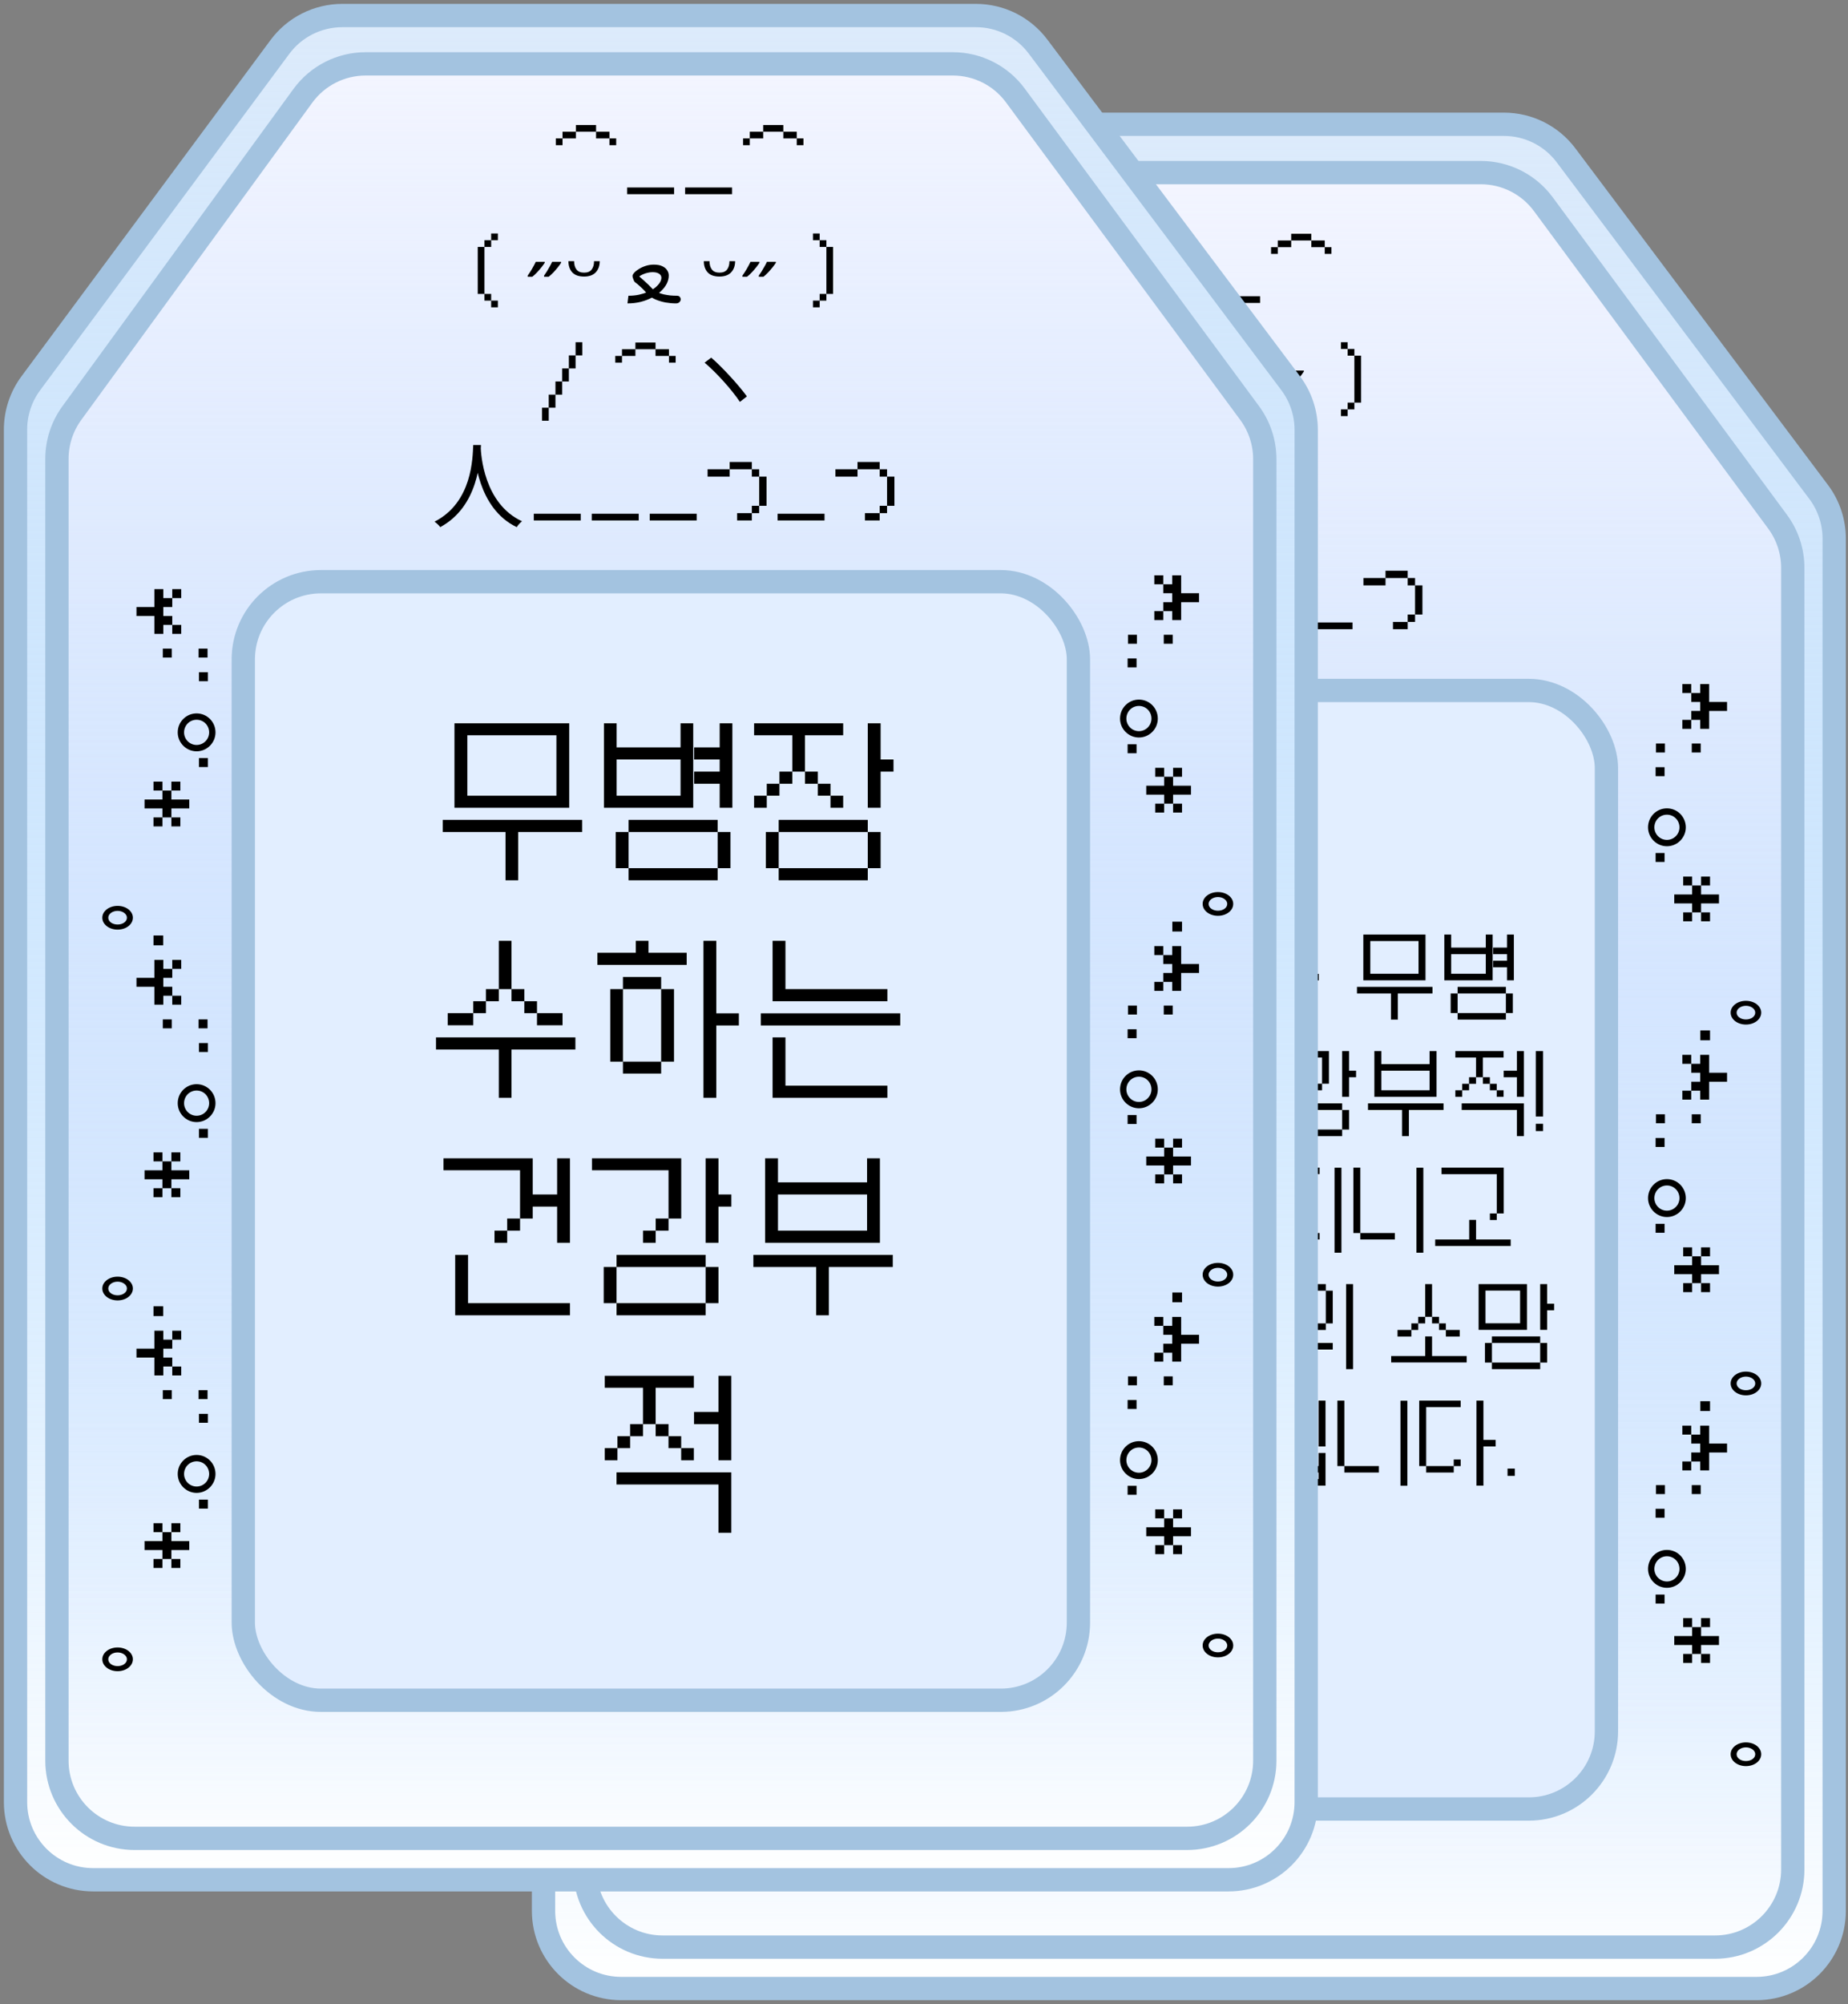<svg width="238" height="258" viewBox="0 0 238 258" fill="none" xmlns="http://www.w3.org/2000/svg">
<rect x="0" y="0" width="238" height="258" fill="#808080" stroke="none"/>
<path d="M71.965 63.348L104.048 20.047C105.934 17.501 108.915 16 112.083 16H193.691C196.837 16 199.8 17.48 201.688 19.997L234.22 63.332C235.519 65.064 236.222 67.171 236.222 69.336V246C236.222 251.523 231.745 256 226.222 256H80C74.477 256 70 251.523 70 246V69.301C70 67.157 70.689 65.07 71.965 63.348Z" fill="white"/>
<path d="M71.965 63.348L104.048 20.047C105.934 17.501 108.915 16 112.083 16H193.691C196.837 16 199.8 17.48 201.688 19.997L234.22 63.332C235.519 65.064 236.222 67.171 236.222 69.336V246C236.222 251.523 231.745 256 226.222 256H80C74.477 256 70 251.523 70 246V69.301C70 67.157 70.689 65.07 71.965 63.348Z" fill="url(#paint0_linear_1204_2113)"/>
<path d="M71.965 63.348L104.048 20.047C105.934 17.501 108.915 16 112.083 16H193.691C196.837 16 199.8 17.48 201.688 19.997L234.22 63.332C235.519 65.064 236.222 67.171 236.222 69.336V246C236.222 251.523 231.745 256 226.222 256H80C74.477 256 70 251.523 70 246V69.301C70 67.157 70.689 65.07 71.965 63.348Z" stroke="#A3C3E0" stroke-width="3"/>
<path d="M77.25 67.183L107.007 26.334C108.889 23.75 111.893 22.222 115.09 22.222H190.715C193.89 22.222 196.876 23.73 198.761 26.284L228.934 67.167C230.204 68.887 230.889 70.968 230.889 73.105V240.667C230.889 246.189 226.411 250.667 220.889 250.667H85.333C79.81 250.667 75.333 246.189 75.333 240.667V73.071C75.333 70.955 76.004 68.893 77.25 67.183Z" fill="url(#paint1_linear_1204_2113)" stroke="#A3C3E0" stroke-width="3"/>
<rect x="99.333" y="88.889" width="107.556" height="144" rx="10" fill="#E2EEFF" stroke="#A3C3E0" stroke-width="3"/>
<path d="M83.145 228.491C82.489 228.491 81.945 228.123 81.945 227.611C81.945 227.131 82.489 226.731 83.145 226.731C83.801 226.731 84.345 227.131 84.345 227.611C84.345 228.123 83.801 228.491 83.145 228.491ZM83.145 229.147C84.233 229.147 85.113 228.475 85.113 227.611C85.113 226.763 84.233 226.091 83.145 226.091C82.057 226.091 81.177 226.763 81.177 227.611C81.177 228.475 82.057 229.147 83.145 229.147ZM86.617 213.551V212.399H88.921V211.247H90.073V212.399H92.377V213.551H90.073V214.703H88.921V213.551H86.617ZM87.769 215.855V214.703H88.921V215.855H87.769ZM87.769 211.247V210.095H88.921V211.247H87.769ZM90.073 215.855V214.703H91.225V215.855H90.073ZM90.073 211.247V210.095H91.225V211.247H90.073ZM93.625 208.214V207.062H94.777V208.214H93.625ZM90.889 203.759C90.889 205.087 91.977 206.191 93.321 206.191C94.665 206.191 95.753 205.087 95.753 203.759C95.753 202.399 94.665 201.311 93.321 201.311C91.977 201.311 90.889 202.399 90.889 203.759ZM94.937 203.759C94.937 204.639 94.217 205.375 93.321 205.375C92.425 205.375 91.705 204.639 91.705 203.759C91.705 202.847 92.425 202.127 93.321 202.127C94.217 202.127 94.937 202.847 94.937 203.759ZM93.625 197.167V196.015H94.777V197.167H93.625ZM88.969 194.12V192.968H90.121V194.12H88.969ZM93.577 194.12V192.968H94.729V194.12H93.577ZM85.577 188.77V187.618H87.881V185.314H89.033V186.466H90.185V187.618H89.033V188.77H90.185V189.922H89.033V191.074H87.881V188.77H85.577ZM90.185 191.074V189.922H91.337V191.074H90.185ZM90.185 186.466V185.314H91.337V186.466H90.185ZM87.769 183.433V182.169H89.017V183.433H87.769ZM83.145 180.757C82.489 180.757 81.945 180.389 81.945 179.877C81.945 179.397 82.489 178.997 83.145 178.997C83.801 178.997 84.345 179.397 84.345 179.877C84.345 180.389 83.801 180.757 83.145 180.757ZM83.145 181.413C84.233 181.413 85.113 180.741 85.113 179.877C85.113 179.029 84.233 178.357 83.145 178.357C82.057 178.357 81.177 179.029 81.177 179.877C81.177 180.741 82.057 181.413 83.145 181.413ZM86.617 165.816V164.664H88.921V163.512H90.073V164.664H92.377V165.816H90.073V166.968H88.921V165.816H86.617ZM87.769 168.12V166.968H88.921V168.12H87.769ZM87.769 163.512V162.36H88.921V163.512H87.769ZM90.073 168.12V166.968H91.225V168.12H90.073ZM90.073 163.512V162.36H91.225V163.512H90.073ZM93.625 160.48V159.328H94.777V160.48H93.625ZM90.889 156.025C90.889 157.353 91.977 158.457 93.321 158.457C94.665 158.457 95.753 157.353 95.753 156.025C95.753 154.665 94.665 153.577 93.321 153.577C91.977 153.577 90.889 154.665 90.889 156.025ZM94.937 156.025C94.937 156.905 94.217 157.641 93.321 157.641C92.425 157.641 91.705 156.905 91.705 156.025C91.705 155.113 92.425 154.393 93.321 154.393C94.217 154.393 94.937 155.113 94.937 156.025ZM93.625 149.433V148.281H94.777V149.433H93.625ZM88.969 146.386V145.234H90.121V146.386H88.969ZM93.577 146.386V145.234H94.729V146.386H93.577ZM85.577 141.035V139.883H87.881V137.579H89.033V138.731H90.185V139.883H89.033V141.035H90.185V142.187H89.033V143.339H87.881V141.035H85.577ZM90.185 143.339V142.187H91.337V143.339H90.185ZM90.185 138.731V137.579H91.337V138.731H90.185ZM87.769 135.699V134.435H89.017V135.699H87.769ZM83.145 133.022C82.489 133.022 81.945 132.654 81.945 132.142C81.945 131.662 82.489 131.262 83.145 131.262C83.801 131.262 84.345 131.662 84.345 132.142C84.345 132.654 83.801 133.022 83.145 133.022ZM83.145 133.678C84.233 133.678 85.113 133.006 85.113 132.142C85.113 131.294 84.233 130.622 83.145 130.622C82.057 130.622 81.177 131.294 81.177 132.142C81.177 133.006 82.057 133.678 83.145 133.678ZM86.617 118.082V116.93H88.921V115.778H90.073V116.93H92.377V118.082H90.073V119.234H88.921V118.082H86.617ZM87.769 120.386V119.234H88.921V120.386H87.769ZM87.769 115.778V114.626H88.921V115.778H87.769ZM90.073 120.386V119.234H91.225V120.386H90.073ZM90.073 115.778V114.626H91.225V115.778H90.073ZM93.625 112.745V111.593H94.777V112.745H93.625ZM90.889 108.291C90.889 109.619 91.977 110.723 93.321 110.723C94.665 110.723 95.753 109.619 95.753 108.291C95.753 106.931 94.665 105.843 93.321 105.843C91.977 105.843 90.889 106.931 90.889 108.291ZM94.937 108.291C94.937 109.171 94.217 109.907 93.321 109.907C92.425 109.907 91.705 109.171 91.705 108.291C91.705 107.379 92.425 106.659 93.321 106.659C94.217 106.659 94.937 107.379 94.937 108.291ZM93.625 101.699V100.547H94.777V101.699H93.625ZM88.969 98.652V97.5H90.121V98.652H88.969ZM93.577 98.652V97.5H94.729V98.652H93.577ZM85.577 93.301V92.149H87.881V89.845H89.033V90.997H90.185V92.149H89.033V93.301H90.185V94.453H89.033V95.605H87.881V93.301H85.577ZM90.185 95.605V94.453H91.337V95.605H90.185ZM90.185 90.997V89.845H91.337V90.997H90.185Z" fill="black"/>
<path d="M224.855 226.713C225.511 226.713 226.055 226.345 226.055 225.833C226.055 225.353 225.511 224.953 224.855 224.953C224.199 224.953 223.655 225.353 223.655 225.833C223.655 226.345 224.199 226.713 224.855 226.713ZM224.855 227.369C223.767 227.369 222.887 226.697 222.887 225.833C222.887 224.985 223.767 224.313 224.855 224.313C225.943 224.313 226.823 224.985 226.823 225.833C226.823 226.697 225.943 227.369 224.855 227.369ZM221.383 211.773V210.621H219.079V209.469H217.927V210.621H215.623V211.773H217.927V212.925H219.079V211.773H221.383ZM220.231 214.077V212.925H219.079V214.077H220.231ZM220.231 209.469V208.317H219.079V209.469H220.231ZM217.927 214.077V212.925H216.775V214.077H217.927ZM217.927 209.469V208.317H216.775V209.469H217.927ZM214.375 206.436V205.284H213.223V206.436H214.375ZM217.111 201.981C217.111 203.309 216.023 204.413 214.679 204.413C213.335 204.413 212.247 203.309 212.247 201.981C212.247 200.621 213.335 199.533 214.679 199.533C216.023 199.533 217.111 200.621 217.111 201.981ZM213.063 201.981C213.063 202.861 213.783 203.597 214.679 203.597C215.575 203.597 216.295 202.861 216.295 201.981C216.295 201.069 215.575 200.349 214.679 200.349C213.783 200.349 213.063 201.069 213.063 201.981ZM214.375 195.389V194.237H213.223V195.389H214.375ZM219.031 192.343V191.191H217.879V192.343H219.031ZM214.423 192.343V191.191H213.271V192.343H214.423ZM222.423 186.992V185.84H220.119V183.536H218.967V184.688H217.815V185.84H218.967V186.992H217.815V188.144H218.967V189.296H220.119V186.992H222.423ZM217.815 189.296V188.144H216.663V189.296H217.815ZM217.815 184.688V183.536H216.663V184.688H217.815ZM220.231 181.655V180.391H218.983V181.655H220.231ZM224.855 178.979C225.511 178.979 226.055 178.611 226.055 178.099C226.055 177.619 225.511 177.219 224.855 177.219C224.199 177.219 223.655 177.619 223.655 178.099C223.655 178.611 224.199 178.979 224.855 178.979ZM224.855 179.635C223.767 179.635 222.887 178.963 222.887 178.099C222.887 177.251 223.767 176.579 224.855 176.579C225.943 176.579 226.823 177.251 226.823 178.099C226.823 178.963 225.943 179.635 224.855 179.635ZM221.383 164.039V162.887H219.079V161.735H217.927V162.887H215.623V164.039H217.927V165.191H219.079V164.039H221.383ZM220.231 166.343V165.191H219.079V166.343H220.231ZM220.231 161.735V160.583H219.079V161.735H220.231ZM217.927 166.343V165.191H216.775V166.343H217.927ZM217.927 161.735V160.583H216.775V161.735H217.927ZM214.375 158.702V157.55H213.223V158.702H214.375ZM217.111 154.247C217.111 155.575 216.023 156.679 214.679 156.679C213.335 156.679 212.247 155.575 212.247 154.247C212.247 152.887 213.335 151.799 214.679 151.799C216.023 151.799 217.111 152.887 217.111 154.247ZM213.063 154.247C213.063 155.127 213.783 155.863 214.679 155.863C215.575 155.863 216.295 155.127 216.295 154.247C216.295 153.335 215.575 152.615 214.679 152.615C213.783 152.615 213.063 153.335 213.063 154.247ZM214.375 147.655V146.503H213.223V147.655H214.375ZM219.031 144.608V143.456H217.879V144.608H219.031ZM214.423 144.608V143.456H213.271V144.608H214.423ZM222.423 139.257V138.105H220.119V135.801H218.967V136.953H217.815V138.105H218.967V139.257H217.815V140.409H218.967V141.561H220.119V139.257H222.423ZM217.815 141.561V140.409H216.663V141.561H217.815ZM217.815 136.953V135.801H216.663V136.953H217.815ZM220.231 133.921V132.657H218.983V133.921H220.231ZM224.855 131.244C225.511 131.244 226.055 130.876 226.055 130.364C226.055 129.884 225.511 129.484 224.855 129.484C224.199 129.484 223.655 129.884 223.655 130.364C223.655 130.876 224.199 131.244 224.855 131.244ZM224.855 131.9C223.767 131.9 222.887 131.228 222.887 130.364C222.887 129.516 223.767 128.844 224.855 128.844C225.943 128.844 226.823 129.516 226.823 130.364C226.823 131.228 225.943 131.9 224.855 131.9ZM221.383 116.304V115.152H219.079V114H217.927V115.152H215.623V116.304H217.927V117.456H219.079V116.304H221.383ZM220.231 118.608V117.456H219.079V118.608H220.231ZM220.231 114V112.848H219.079V114H220.231ZM217.927 118.608V117.456H216.775V118.608H217.927ZM217.927 114V112.848H216.775V114H217.927ZM214.375 110.968V109.816H213.223V110.968H214.375ZM217.111 106.513C217.111 107.841 216.023 108.945 214.679 108.945C213.335 108.945 212.247 107.841 212.247 106.513C212.247 105.153 213.335 104.065 214.679 104.065C216.023 104.065 217.111 105.153 217.111 106.513ZM213.063 106.513C213.063 107.393 213.783 108.129 214.679 108.129C215.575 108.129 216.295 107.393 216.295 106.513C216.295 105.601 215.575 104.881 214.679 104.881C213.783 104.881 213.063 105.601 213.063 106.513ZM214.375 99.921V98.769H213.223V99.921H214.375ZM219.031 96.874V95.722H217.879V96.874H219.031ZM214.423 96.874V95.722H213.271V96.874H214.423ZM222.423 91.523V90.371H220.119V88.067H218.967V89.219H217.815V90.371H218.967V91.523H217.815V92.675H218.967V93.827H220.119V91.523H222.423ZM217.815 93.827V92.675H216.663V93.827H217.815ZM217.815 89.219V88.067H216.663V89.219H217.815Z" fill="black"/>
<path d="M113.163 120.315H119.39V121.147H114.06V125.359H113.163V120.315ZM114.06 125.359H119.39V126.204H114.06V125.359ZM121.093 120.315H121.99V122.837H122.887V123.682H121.99V126.204H121.093V120.315ZM114.879 127.049H121.093V127.894H114.879V127.049ZM113.982 127.894H114.879V130.416H113.982V127.894ZM121.093 127.894H121.99V130.416H121.093V127.894ZM114.879 130.416H121.093V131.261H114.879V130.416ZM127.076 120.315H127.96V123.682H127.076V120.315ZM126.179 123.682H127.076V124.527H126.179V123.682ZM127.96 123.682H128.857V124.527H127.96V123.682ZM125.295 124.527H126.179V125.372H125.295V124.527ZM128.857 124.527H129.741V125.372H128.857V124.527ZM124.411 125.372H125.295V126.204H124.411V125.372ZM129.741 125.372H130.625V126.204H129.741V125.372ZM132.536 120.315H133.42V126.204H132.536V120.315ZM125.23 127.049H126.127V130.416H133.238V131.261H125.23V127.049ZM135.846 120.315H139.395V121.147H135.846V120.315ZM134.949 121.147H135.846V128.739H134.949V121.147ZM139.395 121.147H140.292V128.739H139.395V121.147ZM135.846 128.739H139.395V129.571H135.846V128.739ZM143.074 120.328H143.958V131.274H143.074V120.328ZM148.863 120.315H149.747V121.992H154.206V120.315H155.09V126.204H148.863V120.315ZM149.747 122.837V125.359H154.206V122.837H149.747ZM156.793 120.315H157.69V122.837H158.587V123.682H157.69V126.204H156.793V120.315ZM149.682 127.049H157.69V127.894H150.579V130.416H157.69V131.261H149.682V127.049ZM161.839 120.315H168.053V121.147H161.839V120.315ZM160.942 121.147H161.839V123.682H160.942V121.147ZM168.053 121.147H168.95V123.682H168.053V121.147ZM161.839 123.682H168.053V124.527H161.839V123.682ZM160.123 125.372H169.847V126.217H160.123V125.372ZM160.942 127.049H161.839V130.416H168.95V131.261H160.942V127.049ZM175.58 120.315H183.588V126.204H175.58V120.315ZM176.477 121.147V125.359H182.691V121.147H176.477ZM174.761 127.049H184.485V127.894H180.026V131.261H179.142V127.894H174.761V127.049ZM186.009 120.315H186.893V121.992H191.352V120.315H192.236V126.204H186.009V120.315ZM186.893 122.837V125.359H191.352V122.837H186.893ZM194.082 120.315H194.966V126.204H194.082V124.527H192.301V123.682H194.082V122.837H192.301V121.992H194.082V120.315ZM187.725 127.049H193.939V127.894H187.725V127.049ZM186.828 127.894H187.725V130.416H186.828V127.894ZM193.939 127.894H194.836V130.416H193.939V127.894ZM187.725 130.416H193.939V131.261H187.725V130.416ZM109.38 135.315H115.594V136.147H112.929V138.682H112.045V136.147H109.38V135.315ZM111.148 138.682H112.045V139.527H111.148V138.682ZM112.929 138.682H113.826V139.527H112.929V138.682ZM110.264 139.527H111.148V140.359H110.264V139.527ZM113.826 139.527H114.71V140.359H113.826V139.527ZM109.38 140.359H110.264V141.204H109.38V140.359ZM114.71 140.359H115.594V141.204H114.71V140.359ZM117.31 135.315H118.207V137.837H119.104V138.682H118.207V141.204H117.31V135.315ZM111.096 142.049H117.31V142.894H111.096V142.049ZM110.199 142.894H111.096V145.416H110.199V142.894ZM117.31 142.894H118.207V145.416H117.31V142.894ZM111.096 145.416H117.31V146.261H111.096V145.416ZM125.022 135.315H125.906V138.682H125.022V135.315ZM124.125 138.682H125.022V139.527H124.125V138.682ZM125.906 138.682H126.803V139.527H125.906V138.682ZM123.241 139.527H124.125V140.359H123.241V139.527ZM126.803 139.527H127.687V140.359H126.803V139.527ZM121.46 140.359H123.241V141.204H121.46V140.359ZM127.687 140.359H129.468V141.204H127.687V140.359ZM120.641 142.049H130.365V142.894H125.906V146.261H125.022V142.894H120.641V142.049ZM134.58 135.315H135.464V136.147H138.129V136.992H131.902V136.147H134.58V135.315ZM133.683 137.837H136.348V138.682H133.683V137.837ZM132.799 138.682H133.683V143.739H132.799V138.682ZM136.348 138.682H137.245V143.739H136.348V138.682ZM133.683 143.739H136.348V144.571H133.683V143.739ZM139.299 135.315H140.196V140.372H141.769V141.217H140.196V146.261H139.299V135.315ZM144.121 135.315H145.018V138.682H152.129V139.527H144.121V135.315ZM143.302 140.372H153.026V141.217H143.302V140.372ZM144.121 142.049H145.018V145.416H152.129V146.261H144.121V142.049ZM154.563 135.315H160.79V139.514H159.906V136.147H154.563V135.315ZM159.009 139.514H159.906V140.359H159.009V139.514ZM158.125 140.359H159.009V141.204H158.125V140.359ZM162.493 135.315H163.39V141.204H162.493V138.682H160.79V137.837H162.493V135.315ZM155.382 142.049H156.279V145.416H163.39V146.261H155.382V142.049ZM164.922 135.315H171.149V139.514H170.265V136.147H164.922V135.315ZM169.368 139.514H170.265V140.359H169.368V139.514ZM168.484 140.359H169.368V141.204H168.484V140.359ZM172.852 135.315H173.749V137.837H174.646V138.682H173.749V141.204H172.852V135.315ZM166.638 142.049H172.852V142.894H166.638V142.049ZM165.741 142.894H166.638V145.416H165.741V142.894ZM172.852 142.894H173.749V145.416H172.852V142.894ZM166.638 145.416H172.852V146.261H166.638V145.416ZM177.002 135.315H177.899V136.992H184.113V135.315H185.01V141.204H177.002V135.315ZM177.899 137.837V140.359H184.113V137.837H177.899ZM176.183 142.049H185.907V142.894H181.448V146.261H180.564V142.894H176.183V142.049ZM187.431 135.315H193.645V136.147H190.98V138.682H190.096V136.147H187.431V135.315ZM189.199 138.682H190.096V139.527H189.199V138.682ZM190.98 138.682H191.877V139.527H190.98V138.682ZM188.315 139.527H189.199V140.359H188.315V139.527ZM191.877 139.527H192.761V140.359H191.877V139.527ZM187.431 140.359H188.315V141.204H187.431V140.359ZM192.761 140.359H193.645V141.204H192.761V140.359ZM195.361 135.315H196.258V141.204H195.361V138.682H193.658V137.837H195.361V135.315ZM188.25 142.049H196.258V146.261H195.361V142.894H188.25V142.049ZM197.79 135.315H198.726V143.739H197.79V135.315ZM197.79 144.675H198.726V145.611H197.79V144.675ZM114.46 150.315H118.009V151.147H114.46V150.315ZM113.563 151.147H114.46V158.739H113.563V151.147ZM118.009 151.147H118.906V158.739H118.009V151.147ZM114.46 158.739H118.009V159.571H114.46V158.739ZM121.688 150.328H122.572V161.274H121.688V150.328ZM128.296 150.315H129.193V151.992H135.407V150.315H136.304V156.204H128.296V150.315ZM129.193 152.837V155.359H135.407V152.837H129.193ZM127.477 157.049H137.201V157.894H132.742V161.261H131.858V157.894H127.477V157.049ZM138.725 150.315H144.939V151.147H142.274V153.682H141.39V151.147H138.725V150.315ZM140.493 153.682H141.39V154.527H140.493V153.682ZM142.274 153.682H143.171V154.527H142.274V153.682ZM139.609 154.527H140.493V155.359H139.609V154.527ZM143.171 154.527H144.055V155.359H143.171V154.527ZM138.725 155.359H139.609V156.204H138.725V155.359ZM144.055 155.359H144.939V156.204H144.055V155.359ZM146.655 150.315H147.552V156.204H146.655V153.682H144.952V152.837H146.655V150.315ZM139.544 157.049H147.552V161.261H146.655V157.894H139.544V157.049ZM150.801 150.315H157.015V151.147H150.801V150.315ZM149.904 151.147H150.801V153.682H149.904V151.147ZM157.015 151.147H157.912V153.682H157.015V151.147ZM150.801 153.682H157.015V154.527H150.801V153.682ZM149.085 155.372H158.809V156.217H149.085V155.372ZM149.904 157.049H157.912V159.571H150.801V160.416H157.912V161.261H149.904V158.739H157.015V157.894H149.904V157.049ZM163.723 150.315H169.95V151.147H167.285V156.204H166.401V151.147H163.723V150.315ZM165.504 156.204H166.401V157.894H165.504V156.204ZM167.285 156.204H168.169V157.894H167.285V156.204ZM164.62 157.894H165.504V158.739H164.62V157.894ZM168.169 157.894H169.066V158.739H168.169V157.894ZM163.723 158.739H164.62V159.571H163.723V158.739ZM169.066 158.739H169.95V159.571H169.066V158.739ZM171.874 150.328H172.758V161.274H171.874V150.328ZM174.298 150.315H175.195V158.739H174.298V150.315ZM175.195 158.739H179.641V159.571H175.195V158.739ZM182.423 150.328H183.307V161.274H182.423V150.328ZM185.654 150.315H193.662V156.217H192.765V151.16H185.654V150.315ZM191.881 156.217H192.765V157.062H191.881V156.217ZM189.216 157.049H190.1V159.571H194.559V160.403H184.835V159.571H189.216V157.049ZM109.752 165.315H112.417V166.16H109.752V165.315ZM108.868 166.16H109.752V166.992H108.868V166.16ZM112.417 166.16H113.314V166.992H112.417V166.16ZM107.971 166.992H108.868V169.527H107.971V166.992ZM113.314 166.992H114.198V169.527H113.314V166.992ZM108.868 169.527H109.752V170.372H108.868V169.527ZM112.417 169.527H113.314V170.372H112.417V169.527ZM109.752 170.372H112.417V171.204H109.752V170.372ZM116.096 165.315H116.98V171.204H116.096V165.315ZM110.571 172.049H111.455V174.571H110.571V172.049ZM114.133 172.049H115.017V174.571H114.133V172.049ZM109.687 174.571H110.571V175.416H109.687V174.571ZM111.455 174.571H112.352V175.416H111.455V174.571ZM113.236 174.571H114.133V175.416H113.236V174.571ZM115.017 174.571H115.901V175.416H115.017V174.571ZM108.79 175.416H109.687V176.261H108.79V175.416ZM112.352 175.416H113.236V176.261H112.352V175.416ZM115.901 175.416H116.798V176.261H115.901V175.416ZM121.108 165.315H125.554V166.147H121.108V165.315ZM120.224 166.147H121.108V166.992H120.224V166.147ZM125.554 166.147H126.438V166.992H125.554V166.147ZM119.327 166.992H120.224V170.359H119.327V166.992ZM126.438 166.992H127.335V170.359H126.438V166.992ZM120.224 170.359H121.108V171.204H120.224V170.359ZM125.554 170.359H126.438V171.204H125.554V170.359ZM121.108 171.204H125.554V172.049H121.108V171.204ZM118.508 174.558H128.232V175.403H118.508V174.558ZM129.769 165.315H135.996V171.204H129.769V165.315ZM130.653 166.147V170.359H135.112V166.147H130.653ZM137.842 165.315H138.726V171.204H137.842V169.527H136.061V168.682H137.842V167.837H136.061V166.992H137.842V165.315ZM130.588 172.049H131.485V175.416H138.596V176.261H130.588V172.049ZM143.632 165.315H149.859V166.147H144.529V170.359H143.632V165.315ZM144.529 170.359H149.859V171.204H144.529V170.359ZM151.562 165.315H152.459V167.837H153.356V168.682H152.459V171.204H151.562V165.315ZM145.348 172.049H151.562V172.894H145.348V172.049ZM144.451 172.894H145.348V175.416H144.451V172.894ZM151.562 172.894H152.459V175.416H151.562V172.894ZM145.348 175.416H151.562V176.261H145.348V175.416ZM157.545 165.315H158.429V168.682H157.545V165.315ZM156.648 168.682H157.545V169.527H156.648V168.682ZM158.429 168.682H159.326V169.527H158.429V168.682ZM155.764 169.527H156.648V170.372H155.764V169.527ZM159.326 169.527H160.21V170.372H159.326V169.527ZM154.88 170.372H155.764V171.204H154.88V170.372ZM160.21 170.372H161.094V171.204H160.21V170.372ZM163.005 165.315H163.889V171.204H163.005V165.315ZM155.699 172.049H156.596V175.416H163.707V176.261H155.699V172.049ZM166.301 165.315H170.747V166.16H166.301V165.315ZM165.417 166.16H166.301V170.372H165.417V166.16ZM170.747 166.16H171.644V170.372H170.747V166.16ZM166.301 170.372H170.747V171.217H166.301V170.372ZM173.36 165.315H174.257V176.261H173.36V165.315ZM165.43 172.894H171.644V173.739H165.43V172.894ZM183.547 165.315H184.431V169.527H183.547V165.315ZM182.65 169.527H183.547V170.372H182.65V169.527ZM184.431 169.527H185.328V170.372H184.431V169.527ZM181.766 170.372H182.65V171.217H181.766V170.372ZM185.328 170.372H186.212V171.217H185.328V170.372ZM179.985 171.217H181.766V172.062H179.985V171.217ZM186.212 171.217H187.993V172.062H186.212V171.217ZM183.547 172.049H184.431V174.571H188.89V175.403H179.166V174.571H183.547V172.049ZM190.427 165.315H196.654V171.204H190.427V165.315ZM191.311 166.147V170.359H195.77V166.147H191.311ZM198.357 165.315H199.254V167.837H200.151V168.682H199.254V171.204H198.357V165.315ZM192.143 172.049H198.357V172.894H192.143V172.049ZM191.246 172.894H192.143V175.416H191.246V172.894ZM198.357 172.894H199.254V175.416H198.357V172.894ZM192.143 175.416H198.357V176.261H192.143V175.416ZM113.927 180.315H117.476V181.147H113.927V180.315ZM113.03 181.147H113.927V188.739H113.03V181.147ZM117.476 181.147H118.373V188.739H117.476V181.147ZM113.927 188.739H117.476V189.571H113.927V188.739ZM121.155 180.328H122.039V191.274H121.155V180.328ZM129.609 180.315H130.506V181.16H133.171V182.005H131.39V182.837H128.725V182.005H126.944V181.16H129.609V180.315ZM127.828 182.837H128.725V185.372H127.828V182.837ZM131.39 182.837H132.274V185.372H131.39V182.837ZM128.725 185.372H131.39V186.217H128.725V185.372ZM135.017 180.315H135.901V186.204H135.017V184.527H133.236V183.682H135.017V182.837H133.236V181.992H135.017V180.315ZM127.763 187.049H128.66V190.416H135.771V191.261H127.763V187.049ZM140.083 180.315H140.967V183.682H140.083V180.315ZM139.186 183.682H140.083V184.527H139.186V183.682ZM140.967 183.682H141.864V184.527H140.967V183.682ZM138.302 184.527H139.186V185.372H138.302V184.527ZM141.864 184.527H142.748V185.372H141.864V184.527ZM137.418 185.372H138.302V186.204H137.418V185.372ZM142.748 185.372H143.632V186.204H142.748V185.372ZM145.543 180.315H146.427V186.204H145.543V180.315ZM138.237 187.049H146.245V189.571H139.134V190.416H146.245V191.261H138.237V188.739H145.348V187.894H138.237V187.049ZM148.852 180.315H152.401V181.147H148.852V180.315ZM147.955 181.147H148.852V188.739H147.955V181.147ZM152.401 181.147H153.298V188.739H152.401V181.147ZM148.852 188.739H152.401V189.571H148.852V188.739ZM156.08 180.328H156.964V191.274H156.08V180.328ZM161.869 180.315H168.096V181.16H162.766V183.682H161.869V180.315ZM162.766 183.682H168.096V184.527H162.766V183.682ZM169.812 180.315H170.709V186.217H169.812V180.315ZM164.547 183.682H165.431V185.372H168.096V186.217H161.882V185.372H164.547V183.682ZM162.701 187.049H163.598V188.739H169.812V187.049H170.709V191.261H162.701V187.049ZM163.598 189.571V190.416H169.812V189.571H163.598ZM172.241 180.315H173.138V188.739H172.241V180.315ZM173.138 188.739H177.584V189.571H173.138V188.739ZM180.366 180.328H181.25V191.274H180.366V180.328ZM182.778 180.315H188.121V181.147H183.675V188.739H182.778V180.315ZM187.224 187.894H188.121V188.739H187.224V187.894ZM183.675 188.739H187.224V189.571H183.675V188.739ZM190.149 180.315H191.046V185.372H192.619V186.217H191.046V191.261H190.149V180.315ZM194.153 189.064H195.089V190H194.153V189.064Z" fill="black"/>
<path d="M142.174 30.096H144.766V30.96H142.174V30.096ZM140.446 30.96H142.174V31.824H140.446V30.96ZM144.766 30.96H146.494V31.824H144.766V30.96ZM139.582 31.824H140.446V32.688H139.582V31.824ZM146.494 31.824H147.358V32.688H146.494V31.824ZM148.77 38.136H154.818V39H148.77V38.136ZM156.235 38.136H162.283V39H156.235V38.136ZM166.291 30.096H168.883V30.96H166.291V30.096ZM164.563 30.96H166.291V31.824H164.563V30.96ZM168.883 30.96H170.611V31.824H168.883V30.96ZM163.699 31.824H164.563V32.688H163.699V31.824ZM170.611 31.824H171.475V32.688H170.611V31.824ZM131.256 44.06H132.12V44.924H131.256V44.06ZM130.392 44.924H131.256V45.788H130.392V44.924ZM129.528 45.788H130.392V51.836H129.528V45.788ZM130.392 51.836H131.256V52.7H130.392V51.836ZM131.256 52.7H132.12V53.564H131.256V52.7ZM140.265 47.828C140.201 47.932 140.109 48.064 139.989 48.224C139.869 48.384 139.729 48.552 139.569 48.728C139.417 48.904 139.261 49.072 139.101 49.232C138.949 49.384 138.805 49.516 138.669 49.628H138.069V49.484C138.181 49.332 138.301 49.152 138.429 48.944C138.557 48.736 138.681 48.524 138.801 48.308C138.929 48.084 139.033 47.884 139.113 47.708H140.265V47.828ZM138.153 47.828C138.089 47.932 137.997 48.064 137.877 48.224C137.757 48.384 137.617 48.552 137.457 48.728C137.305 48.904 137.149 49.072 136.989 49.232C136.837 49.384 136.693 49.516 136.557 49.628H135.957V49.484C136.069 49.332 136.189 49.152 136.317 48.944C136.445 48.736 136.569 48.524 136.689 48.308C136.809 48.084 136.913 47.884 137.001 47.708H138.153V47.828ZM145.238 47.624C145.238 47.92 145.194 48.192 145.106 48.44C145.018 48.68 144.89 48.888 144.722 49.064C144.554 49.24 144.342 49.376 144.086 49.472C143.838 49.56 143.55 49.604 143.222 49.604C142.886 49.604 142.59 49.556 142.334 49.46C142.086 49.364 141.878 49.232 141.71 49.064C141.542 48.888 141.414 48.68 141.326 48.44C141.246 48.192 141.206 47.92 141.206 47.624H141.938C141.938 47.928 141.982 48.192 142.07 48.416C142.166 48.632 142.306 48.8 142.49 48.92C142.682 49.04 142.926 49.1 143.222 49.1C143.518 49.1 143.762 49.04 143.954 48.92C144.146 48.8 144.286 48.632 144.374 48.416C144.462 48.192 144.506 47.928 144.506 47.624H145.238ZM148.812 53.06L148.933 52.076C149.413 52.076 149.865 52.032 150.289 51.944C150.713 51.848 151.101 51.724 151.453 51.572C151.813 51.412 152.121 51.232 152.377 51.032C152.633 50.824 152.829 50.612 152.965 50.396C153.109 50.172 153.181 49.952 153.181 49.736C153.181 49.632 153.145 49.528 153.073 49.424C153.001 49.312 152.877 49.22 152.701 49.148C152.533 49.076 152.305 49.04 152.017 49.04C151.841 49.04 151.645 49.064 151.429 49.112C151.213 49.16 151.005 49.228 150.805 49.316C150.613 49.396 150.453 49.488 150.325 49.592C150.541 49.768 150.741 49.94 150.925 50.108C151.117 50.276 151.313 50.46 151.513 50.66C151.713 50.852 151.929 51.072 152.161 51.32C152.345 51.456 152.549 51.572 152.773 51.668C153.005 51.764 153.253 51.844 153.517 51.908C153.789 51.964 154.065 52.008 154.345 52.04C154.625 52.064 154.905 52.076 155.185 52.076C155.353 52.076 155.473 52.124 155.545 52.22C155.625 52.308 155.665 52.416 155.665 52.544C155.665 52.672 155.609 52.792 155.497 52.904C155.385 53.008 155.241 53.06 155.065 53.06C154.625 53.06 154.173 53.02 153.709 52.94C153.253 52.852 152.825 52.724 152.425 52.556C152.025 52.38 151.685 52.16 151.405 51.896C151.269 51.72 151.117 51.544 150.949 51.368C150.781 51.192 150.597 51.016 150.396 50.84C150.205 50.656 149.997 50.484 149.773 50.324C149.725 50.284 149.677 50.212 149.629 50.108C149.581 50.004 149.541 49.896 149.509 49.784C149.477 49.672 149.461 49.588 149.461 49.532C149.461 49.412 149.537 49.268 149.689 49.1C149.841 48.932 150.045 48.772 150.301 48.62C150.557 48.46 150.849 48.328 151.177 48.224C151.505 48.12 151.845 48.068 152.197 48.068C152.653 48.068 153.021 48.136 153.301 48.272C153.589 48.408 153.797 48.584 153.925 48.8C154.061 49.008 154.129 49.232 154.129 49.472C154.129 49.824 154.041 50.176 153.865 50.528C153.689 50.872 153.437 51.196 153.109 51.5C152.781 51.804 152.397 52.076 151.957 52.316C151.517 52.548 151.029 52.732 150.493 52.868C149.965 52.996 149.405 53.06 148.812 53.06ZM162.676 47.624C162.676 47.92 162.632 48.192 162.544 48.44C162.456 48.68 162.328 48.888 162.16 49.064C161.992 49.24 161.78 49.376 161.524 49.472C161.276 49.56 160.988 49.604 160.66 49.604C160.324 49.604 160.028 49.556 159.771 49.46C159.524 49.364 159.316 49.232 159.148 49.064C158.98 48.888 158.852 48.68 158.764 48.44C158.684 48.192 158.644 47.92 158.644 47.624H159.376C159.376 47.928 159.42 48.192 159.508 48.416C159.604 48.632 159.744 48.8 159.928 48.92C160.12 49.04 160.364 49.1 160.66 49.1C160.956 49.1 161.2 49.04 161.392 48.92C161.584 48.8 161.724 48.632 161.812 48.416C161.9 48.192 161.944 47.928 161.944 47.624H162.676ZM167.921 47.828C167.857 47.932 167.765 48.064 167.645 48.224C167.525 48.384 167.385 48.552 167.225 48.728C167.073 48.904 166.917 49.072 166.757 49.232C166.605 49.384 166.461 49.516 166.325 49.628H165.725V49.484C165.837 49.332 165.957 49.152 166.085 48.944C166.213 48.736 166.337 48.524 166.457 48.308C166.585 48.084 166.689 47.884 166.769 47.708H167.921V47.828ZM165.809 47.828C165.745 47.932 165.653 48.064 165.533 48.224C165.413 48.384 165.273 48.552 165.113 48.728C164.961 48.904 164.805 49.072 164.645 49.232C164.493 49.384 164.349 49.516 164.213 49.628H163.613V49.484C163.725 49.332 163.845 49.152 163.973 48.944C164.101 48.736 164.225 48.524 164.345 48.308C164.465 48.084 164.569 47.884 164.657 47.708H165.809V47.828ZM172.699 44.06H173.563V44.924H172.699V44.06ZM173.563 44.924H174.427V45.788H173.563V44.924ZM174.427 45.788H175.291V51.836H174.427V45.788ZM173.563 51.836H174.427V52.7H173.563V51.836ZM172.699 52.7H173.563V53.564H172.699V52.7ZM142.127 58.06H142.991V59.752H142.127V58.06ZM141.263 59.752H142.127V61.432H141.263V59.752ZM140.399 61.432H141.263V63.112H140.399V61.432ZM139.535 63.112H140.399V64.804H139.535V63.112ZM138.671 64.804H139.535V66.484H138.671V64.804ZM137.807 66.484H138.671V68.164H137.807V66.484ZM149.832 58.096H152.424V58.96H149.832V58.096ZM148.104 58.96H149.832V59.824H148.104V58.96ZM152.424 58.96H154.152V59.824H152.424V58.96ZM147.24 59.824H148.104V60.688H147.24V59.824ZM154.152 59.824H155.016V60.688H154.152V59.824ZM159.596 60.04L158.744 60.688C160.256 61.96 162.248 64.168 163.292 65.74L164.192 65.032C163.112 63.544 160.976 61.228 159.596 60.04ZM128.946 71.292C128.862 72.888 128.862 78.66 123.966 81.156C124.242 81.36 124.542 81.636 124.698 81.864C129.666 79.164 129.846 73.176 129.942 71.292H128.946ZM129.906 71.532L129.042 71.616C129.126 72.72 129.462 79.428 134.55 81.864C134.694 81.612 134.97 81.312 135.234 81.108C130.29 78.84 129.942 72.468 129.906 71.532ZM136.746 80.136H142.794V81H136.746V80.136ZM144.211 80.136H150.259V81H144.211V80.136ZM151.676 80.136H157.724V81H151.676V80.136ZM161.973 73.476H164.829V74.412H161.973V73.476ZM159.129 74.412H161.973V75.36H159.129V74.412ZM164.829 74.412H165.777V75.36H164.829V74.412ZM165.777 75.36H166.725V79.116H165.777V75.36ZM164.829 79.116H165.777V80.064H164.829V79.116ZM162.933 80.064H164.829V81H162.933V80.064ZM168.141 80.136H174.189V81H168.141V80.136ZM178.438 73.476H181.294V74.412H178.438V73.476ZM175.594 74.412H178.438V75.36H175.594V74.412ZM181.294 74.412H182.242V75.36H181.294V74.412ZM182.242 75.36H183.19V79.116H182.242V75.36ZM181.294 79.116H182.242V80.064H181.294V79.116ZM179.398 80.064H181.294V81H179.398V80.064Z" fill="black"/>
<path d="M3.965 49.348L36.048 6.047C37.934 3.501 40.915 2 44.083 2H125.691C128.837 2 131.8 3.481 133.688 5.997L166.22 49.332C167.519 51.064 168.222 53.171 168.222 55.336V232C168.222 237.523 163.745 242 158.222 242H12C6.477 242 2 237.523 2 232V55.301C2 53.157 2.689 51.07 3.965 49.348Z" fill="white"/>
<path d="M3.965 49.348L36.048 6.047C37.934 3.501 40.915 2 44.083 2H125.691C128.837 2 131.8 3.481 133.688 5.997L166.22 49.332C167.519 51.064 168.222 53.171 168.222 55.336V232C168.222 237.523 163.745 242 158.222 242H12C6.477 242 2 237.523 2 232V55.301C2 53.157 2.689 51.07 3.965 49.348Z" fill="url(#paint2_linear_1204_2113)"/>
<path d="M3.965 49.348L36.048 6.047C37.934 3.501 40.915 2 44.083 2H125.691C128.837 2 131.8 3.481 133.688 5.997L166.22 49.332C167.519 51.064 168.222 53.171 168.222 55.336V232C168.222 237.523 163.745 242 158.222 242H12C6.477 242 2 237.523 2 232V55.301C2 53.157 2.689 51.07 3.965 49.348Z" stroke="#A3C3E0" stroke-width="3"/>
<path d="M9.25 53.183L39.007 12.334C40.889 9.75 43.893 8.222 47.09 8.222H122.715C125.89 8.222 128.876 9.73 130.761 12.284L160.934 53.167C162.204 54.887 162.889 56.968 162.889 59.105V226.667C162.889 232.189 158.411 236.667 152.889 236.667H17.333C11.81 236.667 7.333 232.189 7.333 226.667V59.071C7.333 56.955 8.004 54.893 9.25 53.183Z" fill="url(#paint3_linear_1204_2113)" stroke="#A3C3E0" stroke-width="3"/>
<rect x="31.333" y="74.889" width="107.556" height="144" rx="10" fill="#E2EEFF" stroke="#A3C3E0" stroke-width="3"/>
<path d="M58.53 93.12H73.314V103.992H58.53V93.12ZM60.186 94.656V102.432H71.658V94.656H60.186ZM57.018 105.552H74.97V107.112H66.738V113.328H65.106V107.112H57.018V105.552ZM77.783 93.12H79.415V96.216H87.647V93.12H89.279V103.992H77.783V93.12ZM79.415 97.776V102.432H87.647V97.776H79.415ZM92.687 93.12H94.319V103.992H92.687V100.896H89.399V99.336H92.687V97.776H89.399V96.216H92.687V93.12ZM80.951 105.552H92.423V107.112H80.951V105.552ZM79.295 107.112H80.951V111.768H79.295V107.112ZM92.423 107.112H94.079V111.768H92.423V107.112ZM80.951 111.768H92.423V113.328H80.951V111.768ZM97.119 93.12H108.591V94.656H103.671V99.336H102.039V94.656H97.119V93.12ZM100.383 99.336H102.039V100.896H100.383V99.336ZM103.671 99.336H105.327V100.896H103.671V99.336ZM98.751 100.896H100.383V102.432H98.751V100.896ZM105.327 100.896H106.959V102.432H105.327V100.896ZM97.119 102.432H98.751V103.992H97.119V102.432ZM106.959 102.432H108.591V103.992H106.959V102.432ZM111.759 93.12H113.415V97.776H115.071V99.336H113.415V103.992H111.759V93.12ZM100.287 105.552H111.759V107.112H100.287V105.552ZM98.631 107.112H100.287V111.768H98.631V107.112ZM111.759 107.112H113.415V111.768H111.759V107.112ZM100.287 111.768H111.759V113.328H100.287V111.768ZM64.239 121.12H65.871V127.336H64.239V121.12ZM62.583 127.336H64.239V128.896H62.583V127.336ZM65.871 127.336H67.527V128.896H65.871V127.336ZM60.951 128.896H62.583V130.432H60.951V128.896ZM67.527 128.896H69.159V130.432H67.527V128.896ZM57.663 130.432H60.951V131.992H57.663V130.432ZM69.159 130.432H72.447V131.992H69.159V130.432ZM56.151 133.552H74.103V135.112H65.871V141.328H64.239V135.112H56.151V133.552ZM81.884 121.12H83.516V122.656H88.436V124.216H76.94V122.656H81.884V121.12ZM80.228 125.776H85.148V127.336H80.228V125.776ZM78.596 127.336H80.228V136.672H78.596V127.336ZM85.148 127.336H86.804V136.672H85.148V127.336ZM80.228 136.672H85.148V138.208H80.228V136.672ZM90.596 121.12H92.252V130.456H95.156V132.016H92.252V141.328H90.596V121.12ZM99.499 121.12H101.155V127.336H114.283V128.896H99.499V121.12ZM97.987 130.456H115.939V132.016H97.987V130.456ZM99.499 133.552H101.155V139.768H114.283V141.328H99.499V133.552ZM57.111 149.12H68.608V156.872H66.975V150.656H57.111V149.12ZM65.32 156.872H66.975V158.432H65.32V156.872ZM63.688 158.432H65.32V159.992H63.688V158.432ZM71.751 149.12H73.407V159.992H71.751V155.336H68.608V153.776H71.751V149.12ZM58.623 161.552H60.279V167.768H73.407V169.328H58.623V161.552ZM76.237 149.12H87.733V156.872H86.1V150.656H76.237V149.12ZM84.445 156.872H86.1V158.432H84.445V156.872ZM82.812 158.432H84.445V159.992H82.812V158.432ZM90.876 149.12H92.532V153.776H94.189V155.336H92.532V159.992H90.876V149.12ZM79.404 161.552H90.876V163.112H79.404V161.552ZM77.749 163.112H79.404V167.768H77.749V163.112ZM90.876 163.112H92.532V167.768H90.876V163.112ZM79.404 167.768H90.876V169.328H79.404V167.768ZM98.538 149.12H100.194V152.216H111.666V149.12H113.322V159.992H98.538V149.12ZM100.194 153.776V158.432H111.666V153.776H100.194ZM97.026 161.552H114.978V163.112H106.746V169.328H105.114V163.112H97.026V161.552ZM77.888 177.12H89.36V178.656H84.44V183.336H82.808V178.656H77.888V177.12ZM81.152 183.336H82.808V184.896H81.152V183.336ZM84.44 183.336H86.096V184.896H84.44V183.336ZM79.52 184.896H81.152V186.432H79.52V184.896ZM86.096 184.896H87.728V186.432H86.096V184.896ZM77.888 186.432H79.52V187.992H77.888V186.432ZM87.728 186.432H89.36V187.992H87.728V186.432ZM92.528 177.12H94.184V187.992H92.528V183.336H89.384V181.776H92.528V177.12ZM79.4 189.552H94.184V197.328H92.528V191.112H79.4V189.552Z" fill="black"/>
<path d="M15.145 214.491C14.489 214.491 13.945 214.123 13.945 213.611C13.945 213.131 14.489 212.731 15.145 212.731C15.801 212.731 16.345 213.131 16.345 213.611C16.345 214.123 15.801 214.491 15.145 214.491ZM15.145 215.147C16.233 215.147 17.113 214.475 17.113 213.611C17.113 212.763 16.233 212.091 15.145 212.091C14.057 212.091 13.177 212.763 13.177 213.611C13.177 214.475 14.057 215.147 15.145 215.147ZM18.617 199.551V198.399H20.921V197.247H22.073V198.399H24.377V199.551H22.073V200.703H20.921V199.551H18.617ZM19.769 201.855V200.703H20.921V201.855H19.769ZM19.769 197.247V196.095H20.921V197.247H19.769ZM22.073 201.855V200.703H23.225V201.855H22.073ZM22.073 197.247V196.095H23.225V197.247H22.073ZM25.625 194.214V193.062H26.777V194.214H25.625ZM22.889 189.759C22.889 191.087 23.977 192.191 25.321 192.191C26.665 192.191 27.753 191.087 27.753 189.759C27.753 188.399 26.665 187.311 25.321 187.311C23.977 187.311 22.889 188.399 22.889 189.759ZM26.937 189.759C26.937 190.639 26.217 191.375 25.321 191.375C24.425 191.375 23.705 190.639 23.705 189.759C23.705 188.847 24.425 188.127 25.321 188.127C26.217 188.127 26.937 188.847 26.937 189.759ZM25.625 183.167V182.015H26.777V183.167H25.625ZM20.969 180.12V178.968H22.121V180.12H20.969ZM25.577 180.12V178.968H26.729V180.12H25.577ZM17.577 174.77V173.618H19.881V171.314H21.033V172.466H22.185V173.618H21.033V174.77H22.185V175.922H21.033V177.074H19.881V174.77H17.577ZM22.185 177.074V175.922H23.337V177.074H22.185ZM22.185 172.466V171.314H23.337V172.466H22.185ZM19.769 169.433V168.169H21.017V169.433H19.769ZM15.145 166.757C14.489 166.757 13.945 166.389 13.945 165.877C13.945 165.397 14.489 164.997 15.145 164.997C15.801 164.997 16.345 165.397 16.345 165.877C16.345 166.389 15.801 166.757 15.145 166.757ZM15.145 167.413C16.233 167.413 17.113 166.741 17.113 165.877C17.113 165.029 16.233 164.357 15.145 164.357C14.057 164.357 13.177 165.029 13.177 165.877C13.177 166.741 14.057 167.413 15.145 167.413ZM18.617 151.816V150.664H20.921L20.921 149.512H22.073L22.073 150.664H24.377V151.816H22.073V152.968H20.921V151.816H18.617ZM19.769 154.12V152.968H20.921V154.12H19.769ZM19.769 149.512V148.36H20.921V149.512H19.769ZM22.073 154.12V152.968H23.225V154.12H22.073ZM22.073 149.512V148.36H23.225V149.512H22.073ZM25.625 146.48V145.328H26.777V146.48H25.625ZM22.889 142.025C22.889 143.353 23.977 144.457 25.321 144.457C26.665 144.457 27.753 143.353 27.753 142.025C27.753 140.665 26.665 139.577 25.321 139.577C23.977 139.577 22.889 140.665 22.889 142.025ZM26.937 142.025C26.937 142.905 26.217 143.641 25.321 143.641C24.425 143.641 23.705 142.905 23.705 142.025C23.705 141.113 24.425 140.393 25.321 140.393C26.217 140.393 26.937 141.113 26.937 142.025ZM25.625 135.433V134.281H26.777V135.433H25.625ZM20.969 132.386V131.234H22.121V132.386H20.969ZM25.577 132.386V131.234H26.729V132.386H25.577ZM17.577 127.035V125.883H19.881V123.579H21.033V124.731H22.185V125.883H21.033V127.035H22.185V128.187H21.033V129.339H19.881V127.035H17.577ZM22.185 129.339V128.187H23.337V129.339H22.185ZM22.185 124.731V123.579H23.337V124.731H22.185ZM19.769 121.699V120.435H21.017V121.699H19.769ZM15.145 119.022C14.489 119.022 13.945 118.654 13.945 118.142C13.945 117.662 14.489 117.262 15.145 117.262C15.801 117.262 16.345 117.662 16.345 118.142C16.345 118.654 15.801 119.022 15.145 119.022ZM15.145 119.678C16.233 119.678 17.113 119.006 17.113 118.142C17.113 117.294 16.233 116.622 15.145 116.622C14.057 116.622 13.177 117.294 13.177 118.142C13.177 119.006 14.057 119.678 15.145 119.678ZM18.617 104.082V102.93H20.921V101.778H22.073V102.93H24.377V104.082H22.073V105.234H20.921V104.082H18.617ZM19.769 106.386V105.234H20.921V106.386H19.769ZM19.769 101.778V100.626H20.921V101.778H19.769ZM22.073 106.386V105.234H23.225V106.386H22.073ZM22.073 101.778V100.626H23.225V101.778H22.073ZM25.625 98.745V97.593H26.777V98.745H25.625ZM22.889 94.29C22.889 95.618 23.977 96.722 25.321 96.722C26.665 96.722 27.753 95.618 27.753 94.29C27.753 92.93 26.665 91.843 25.321 91.843C23.977 91.843 22.889 92.93 22.889 94.29ZM26.937 94.29C26.937 95.171 26.217 95.906 25.321 95.906C24.425 95.906 23.705 95.171 23.705 94.29C23.705 93.379 24.425 92.659 25.321 92.659C26.217 92.659 26.937 93.379 26.937 94.29ZM25.625 87.698V86.546H26.777V87.698H25.625ZM20.969 84.652V83.5H22.121V84.652H20.969ZM25.577 84.652V83.5H26.729V84.652H25.577ZM17.577 79.301V78.149H19.881V75.845H21.033V76.997H22.185V78.149H21.033V79.301H22.185V80.453H21.033V81.605H19.881V79.301H17.577ZM22.185 81.605V80.453H23.337V81.605H22.185ZM22.185 76.997V75.845H23.337V76.997H22.185Z" fill="black"/>
<path d="M156.855 212.713C157.511 212.713 158.055 212.345 158.055 211.833C158.055 211.353 157.511 210.953 156.855 210.953C156.199 210.953 155.655 211.353 155.655 211.833C155.655 212.345 156.199 212.713 156.855 212.713ZM156.855 213.369C155.767 213.369 154.887 212.697 154.887 211.833C154.887 210.985 155.767 210.313 156.855 210.313C157.943 210.313 158.823 210.985 158.823 211.833C158.823 212.697 157.943 213.369 156.855 213.369ZM153.383 197.773V196.621H151.079V195.469H149.927V196.621H147.623V197.773H149.927V198.925H151.079V197.773H153.383ZM152.231 200.077V198.925H151.079V200.077H152.231ZM152.231 195.469V194.317H151.079V195.469H152.231ZM149.927 200.077V198.925H148.775V200.077H149.927ZM149.927 195.469V194.317H148.775V195.469H149.927ZM146.375 192.436V191.284H145.223V192.436H146.375ZM149.111 187.981C149.111 189.309 148.023 190.413 146.679 190.413C145.335 190.413 144.247 189.309 144.247 187.981C144.247 186.621 145.335 185.533 146.679 185.533C148.023 185.533 149.111 186.621 149.111 187.981ZM145.063 187.981C145.063 188.861 145.783 189.597 146.679 189.597C147.575 189.597 148.295 188.861 148.295 187.981C148.295 187.069 147.575 186.349 146.679 186.349C145.783 186.349 145.063 187.069 145.063 187.981ZM146.375 181.389V180.237H145.223V181.389H146.375ZM151.031 178.343V177.191H149.879V178.343H151.031ZM146.423 178.343V177.191H145.271V178.343H146.423ZM154.423 172.992V171.84H152.119V169.536H150.967V170.688H149.815V171.84H150.967V172.992H149.815V174.144H150.967V175.296H152.119V172.992H154.423ZM149.815 175.296V174.144H148.663V175.296H149.815ZM149.815 170.688V169.536H148.663V170.688H149.815ZM152.231 167.655V166.391H150.983V167.655H152.231ZM156.855 164.979C157.511 164.979 158.055 164.611 158.055 164.099C158.055 163.619 157.511 163.219 156.855 163.219C156.199 163.219 155.655 163.619 155.655 164.099C155.655 164.611 156.199 164.979 156.855 164.979ZM156.855 165.635C155.767 165.635 154.887 164.963 154.887 164.099C154.887 163.251 155.767 162.579 156.855 162.579C157.943 162.579 158.823 163.251 158.823 164.099C158.823 164.963 157.943 165.635 156.855 165.635ZM153.383 150.039V148.887H151.079V147.735H149.927V148.887H147.623V150.039H149.927V151.191H151.079V150.039H153.383ZM152.231 152.343V151.191H151.079V152.343H152.231ZM152.231 147.735V146.583H151.079V147.735H152.231ZM149.927 152.343V151.191H148.775V152.343H149.927ZM149.927 147.735V146.583H148.775V147.735H149.927ZM146.375 144.702V143.55H145.223V144.702H146.375ZM149.111 140.247C149.111 141.575 148.023 142.679 146.679 142.679C145.335 142.679 144.247 141.575 144.247 140.247C144.247 138.887 145.335 137.799 146.679 137.799C148.023 137.799 149.111 138.887 149.111 140.247ZM145.063 140.247C145.063 141.127 145.783 141.863 146.679 141.863C147.575 141.863 148.295 141.127 148.295 140.247C148.295 139.335 147.575 138.615 146.679 138.615C145.783 138.615 145.063 139.335 145.063 140.247ZM146.375 133.655V132.503H145.223V133.655H146.375ZM151.031 130.608V129.456H149.879V130.608H151.031ZM146.423 130.608V129.456H145.271V130.608H146.423ZM154.423 125.257V124.105H152.119V121.801H150.967V122.953H149.815V124.105H150.967V125.257H149.815V126.409H150.967V127.561H152.119V125.257H154.423ZM149.815 127.561V126.409H148.663V127.561H149.815ZM149.815 122.953V121.801H148.663V122.953H149.815ZM152.231 119.921V118.657H150.983V119.921H152.231ZM156.855 117.244C157.511 117.244 158.055 116.876 158.055 116.364C158.055 115.884 157.511 115.484 156.855 115.484C156.199 115.484 155.655 115.884 155.655 116.364C155.655 116.876 156.199 117.244 156.855 117.244ZM156.855 117.9C155.767 117.9 154.887 117.228 154.887 116.364C154.887 115.516 155.767 114.844 156.855 114.844C157.943 114.844 158.823 115.516 158.823 116.364C158.823 117.228 157.943 117.9 156.855 117.9ZM153.383 102.304V101.152H151.079V100H149.927V101.152H147.623V102.304H149.927V103.456H151.079V102.304H153.383ZM152.231 104.608V103.456H151.079V104.608H152.231ZM152.231 100V98.848H151.079V100H152.231ZM149.927 104.608V103.456H148.775V104.608H149.927ZM149.927 100V98.848H148.775V100H149.927ZM146.375 96.968V95.816H145.223V96.968H146.375ZM149.111 92.513C149.111 93.841 148.023 94.945 146.679 94.945C145.335 94.945 144.247 93.841 144.247 92.513C144.247 91.153 145.335 90.065 146.679 90.065C148.023 90.065 149.111 91.153 149.111 92.513ZM145.063 92.513C145.063 93.393 145.783 94.129 146.679 94.129C147.575 94.129 148.295 93.393 148.295 92.513C148.295 91.601 147.575 90.881 146.679 90.881C145.783 90.881 145.063 91.601 145.063 92.513ZM146.375 85.921V84.769H145.223V85.921H146.375ZM151.031 82.874V81.722H149.879V82.874H151.031ZM146.423 82.874V81.722H145.271V82.874H146.423ZM154.423 77.523V76.371H152.119V74.067H150.967V75.219H149.815V76.371H150.967V77.523H149.815V78.675H150.967V79.827H152.119V77.523H154.423ZM149.815 79.827V78.675H148.663V79.827H149.815ZM149.815 75.219V74.067H148.663V75.219H149.815Z" fill="black"/>
<path d="M74.174 16.096H76.766V16.96H74.174V16.096ZM72.446 16.96H74.174V17.824H72.446V16.96ZM76.766 16.96H78.494V17.824H76.766V16.96ZM71.582 17.824H72.446V18.688H71.582V17.824ZM78.494 17.824H79.358V18.688H78.494V17.824ZM80.77 24.136H86.818V25H80.77V24.136ZM88.235 24.136H94.283V25H88.235V24.136ZM98.291 16.096H100.883V16.96H98.291V16.096ZM96.563 16.96H98.291V17.824H96.563V16.96ZM100.883 16.96H102.611V17.824H100.883V16.96ZM95.699 17.824H96.563V18.688H95.699V17.824ZM102.611 17.824H103.475V18.688H102.611V17.824ZM63.256 30.06H64.12V30.924H63.256V30.06ZM62.392 30.924H63.256V31.788H62.392V30.924ZM61.528 31.788H62.392V37.836H61.528V31.788ZM62.392 37.836H63.256V38.7H62.392V37.836ZM63.256 38.7H64.12V39.564H63.256V38.7ZM72.265 33.828C72.185 33.964 72.053 34.148 71.869 34.38C71.685 34.612 71.485 34.844 71.269 35.076C71.053 35.3 70.853 35.484 70.669 35.628H70.069V35.484C70.181 35.332 70.301 35.152 70.429 34.944C70.557 34.736 70.681 34.524 70.801 34.308C70.929 34.084 71.033 33.884 71.113 33.708H72.265V33.828ZM70.153 33.828C70.073 33.964 69.941 34.148 69.757 34.38C69.573 34.612 69.373 34.844 69.157 35.076C68.941 35.3 68.741 35.484 68.557 35.628H67.957V35.484C68.125 35.252 68.309 34.968 68.509 34.632C68.709 34.288 68.873 33.98 69.001 33.708H70.153V33.828ZM77.238 33.624C77.238 34.216 77.066 34.696 76.722 35.064C76.378 35.424 75.878 35.604 75.222 35.604C74.542 35.604 74.034 35.424 73.698 35.064C73.37 34.696 73.206 34.216 73.206 33.624H73.938C73.938 34.08 74.042 34.44 74.25 34.704C74.458 34.968 74.782 35.1 75.222 35.1C75.67 35.1 75.994 34.968 76.194 34.704C76.402 34.44 76.506 34.08 76.506 33.624H77.238ZM80.812 39.06L80.933 38.076C81.412 38.076 81.865 38.032 82.288 37.944C82.713 37.848 83.1 37.724 83.453 37.572C83.812 37.412 84.121 37.232 84.376 37.032C84.632 36.824 84.829 36.612 84.965 36.396C85.109 36.172 85.18 35.952 85.18 35.736C85.18 35.632 85.144 35.528 85.073 35.424C85.001 35.312 84.876 35.22 84.701 35.148C84.532 35.076 84.305 35.04 84.016 35.04C83.841 35.04 83.644 35.064 83.428 35.112C83.213 35.16 83.004 35.228 82.805 35.316C82.612 35.396 82.453 35.488 82.325 35.592C82.54 35.768 82.74 35.94 82.924 36.108C83.117 36.276 83.312 36.46 83.513 36.66C83.713 36.852 83.928 37.072 84.16 37.32C84.344 37.456 84.549 37.572 84.772 37.668C85.004 37.764 85.252 37.844 85.516 37.908C85.788 37.964 86.064 38.008 86.344 38.04C86.624 38.064 86.904 38.076 87.184 38.076C87.353 38.076 87.472 38.124 87.544 38.22C87.624 38.308 87.665 38.416 87.665 38.544C87.665 38.672 87.609 38.792 87.496 38.904C87.385 39.008 87.24 39.06 87.064 39.06C86.624 39.06 86.172 39.02 85.709 38.94C85.252 38.852 84.825 38.724 84.424 38.556C84.025 38.38 83.684 38.16 83.404 37.896C83.269 37.72 83.117 37.544 82.948 37.368C82.781 37.192 82.597 37.016 82.397 36.84C82.204 36.656 81.996 36.484 81.772 36.324C81.725 36.284 81.677 36.212 81.629 36.108C81.581 36.004 81.54 35.896 81.508 35.784C81.477 35.672 81.46 35.588 81.46 35.532C81.46 35.412 81.537 35.268 81.689 35.1C81.841 34.932 82.044 34.772 82.3 34.62C82.556 34.46 82.849 34.328 83.177 34.224C83.504 34.12 83.844 34.068 84.197 34.068C84.653 34.068 85.02 34.136 85.3 34.272C85.588 34.408 85.796 34.584 85.924 34.8C86.061 35.008 86.129 35.232 86.129 35.472C86.129 35.824 86.04 36.176 85.865 36.528C85.689 36.872 85.436 37.196 85.109 37.5C84.781 37.804 84.397 38.076 83.957 38.316C83.516 38.548 83.028 38.732 82.493 38.868C81.965 38.996 81.404 39.06 80.812 39.06ZM94.675 33.624C94.675 34.216 94.504 34.696 94.159 35.064C93.816 35.424 93.316 35.604 92.659 35.604C91.98 35.604 91.472 35.424 91.135 35.064C90.808 34.696 90.644 34.216 90.644 33.624H91.376C91.376 34.08 91.48 34.44 91.688 34.704C91.895 34.968 92.219 35.1 92.659 35.1C93.108 35.1 93.431 34.968 93.632 34.704C93.84 34.44 93.944 34.08 93.944 33.624H94.675ZM99.921 33.828C99.841 33.964 99.709 34.148 99.525 34.38C99.341 34.612 99.141 34.844 98.925 35.076C98.709 35.3 98.509 35.484 98.325 35.628H97.725V35.484C97.837 35.332 97.957 35.152 98.085 34.944C98.213 34.736 98.337 34.524 98.457 34.308C98.585 34.084 98.689 33.884 98.769 33.708H99.921V33.828ZM97.809 33.828C97.729 33.964 97.597 34.148 97.413 34.38C97.229 34.612 97.029 34.844 96.813 35.076C96.597 35.3 96.397 35.484 96.213 35.628H95.613V35.484C95.781 35.252 95.965 34.968 96.165 34.632C96.365 34.288 96.529 33.98 96.657 33.708H97.809V33.828ZM104.699 30.06H105.563V30.924H104.699V30.06ZM105.563 30.924H106.427V31.788H105.563V30.924ZM106.427 31.788H107.291V37.836H106.427V31.788ZM105.563 37.836H106.427V38.7H105.563V37.836ZM104.699 38.7H105.563V39.564H104.699V38.7ZM74.127 44.06H74.991V45.752H74.127V44.06ZM73.263 45.752H74.127V47.432H73.263V45.752ZM72.399 47.432H73.263V49.112H72.399V47.432ZM71.535 49.112H72.399V50.804H71.535V49.112ZM70.671 50.804H71.535V52.484H70.671V50.804ZM69.807 52.484H70.671V54.164H69.807V52.484ZM81.832 44.096H84.424V44.96H81.832V44.096ZM80.105 44.96H81.832V45.824H80.105V44.96ZM84.424 44.96H86.153V45.824H84.424V44.96ZM79.24 45.824H80.105V46.688H79.24V45.824ZM86.153 45.824H87.016V46.688H86.153V45.824ZM91.596 46.04L90.744 46.688C92.256 47.96 94.248 50.168 95.292 51.74L96.192 51.032C95.112 49.544 92.976 47.228 91.596 46.04ZM60.946 57.292C60.862 58.888 60.862 64.66 55.966 67.156C56.242 67.36 56.542 67.636 56.698 67.864C61.666 65.164 61.846 59.176 61.942 57.292H60.946ZM61.906 57.532L61.042 57.616C61.126 58.72 61.462 65.428 66.55 67.864C66.694 67.612 66.97 67.312 67.234 67.108C62.29 64.84 61.942 58.468 61.906 57.532ZM68.746 66.136H74.794V67H68.746V66.136ZM76.211 66.136H82.259V67H76.211V66.136ZM83.676 66.136H89.724V67H83.676V66.136ZM93.973 59.476H96.829V60.412H93.973V59.476ZM91.129 60.412H93.973V61.36H91.129V60.412ZM96.829 60.412H97.777V61.36H96.829V60.412ZM97.777 61.36H98.725V65.116H97.777V61.36ZM96.829 65.116H97.777V66.064H96.829V65.116ZM94.933 66.064H96.829V67H94.933V66.064ZM100.141 66.136H106.189V67H100.141V66.136ZM110.438 59.476H113.294V60.412H110.438V59.476ZM107.594 60.412H110.438V61.36H107.594V60.412ZM113.294 60.412H114.242V61.36H113.294V60.412ZM114.242 61.36H115.19V65.116H114.242V61.36ZM113.294 65.116H114.242V66.064H113.294V65.116ZM111.398 66.064H113.294V67H111.398V66.064Z" fill="black"/>
<defs>
<linearGradient id="paint0_linear_1204_2113" x1="153.111" y1="16" x2="153.111" y2="256" gradientUnits="userSpaceOnUse">
<stop stop-color="#DDEBFB"/>
<stop offset="1" stop-color="#6AB8FF" stop-opacity="0"/>
</linearGradient>
<linearGradient id="paint1_linear_1204_2113" x1="153.111" y1="22.222" x2="153.111" y2="250.667" gradientUnits="userSpaceOnUse">
<stop stop-color="#F3F5FF"/>
<stop offset="1" stop-color="#BBD2FF" stop-opacity="0"/>
</linearGradient>
<linearGradient id="paint2_linear_1204_2113" x1="85.111" y1="2" x2="85.111" y2="242" gradientUnits="userSpaceOnUse">
<stop stop-color="#DDEBFB"/>
<stop offset="1" stop-color="#6AB8FF" stop-opacity="0"/>
</linearGradient>
<linearGradient id="paint3_linear_1204_2113" x1="85.111" y1="8.222" x2="85.111" y2="236.667" gradientUnits="userSpaceOnUse">
<stop stop-color="#F3F5FF"/>
<stop offset="1" stop-color="#BBD2FF" stop-opacity="0"/>
</linearGradient>
</defs>
</svg>
